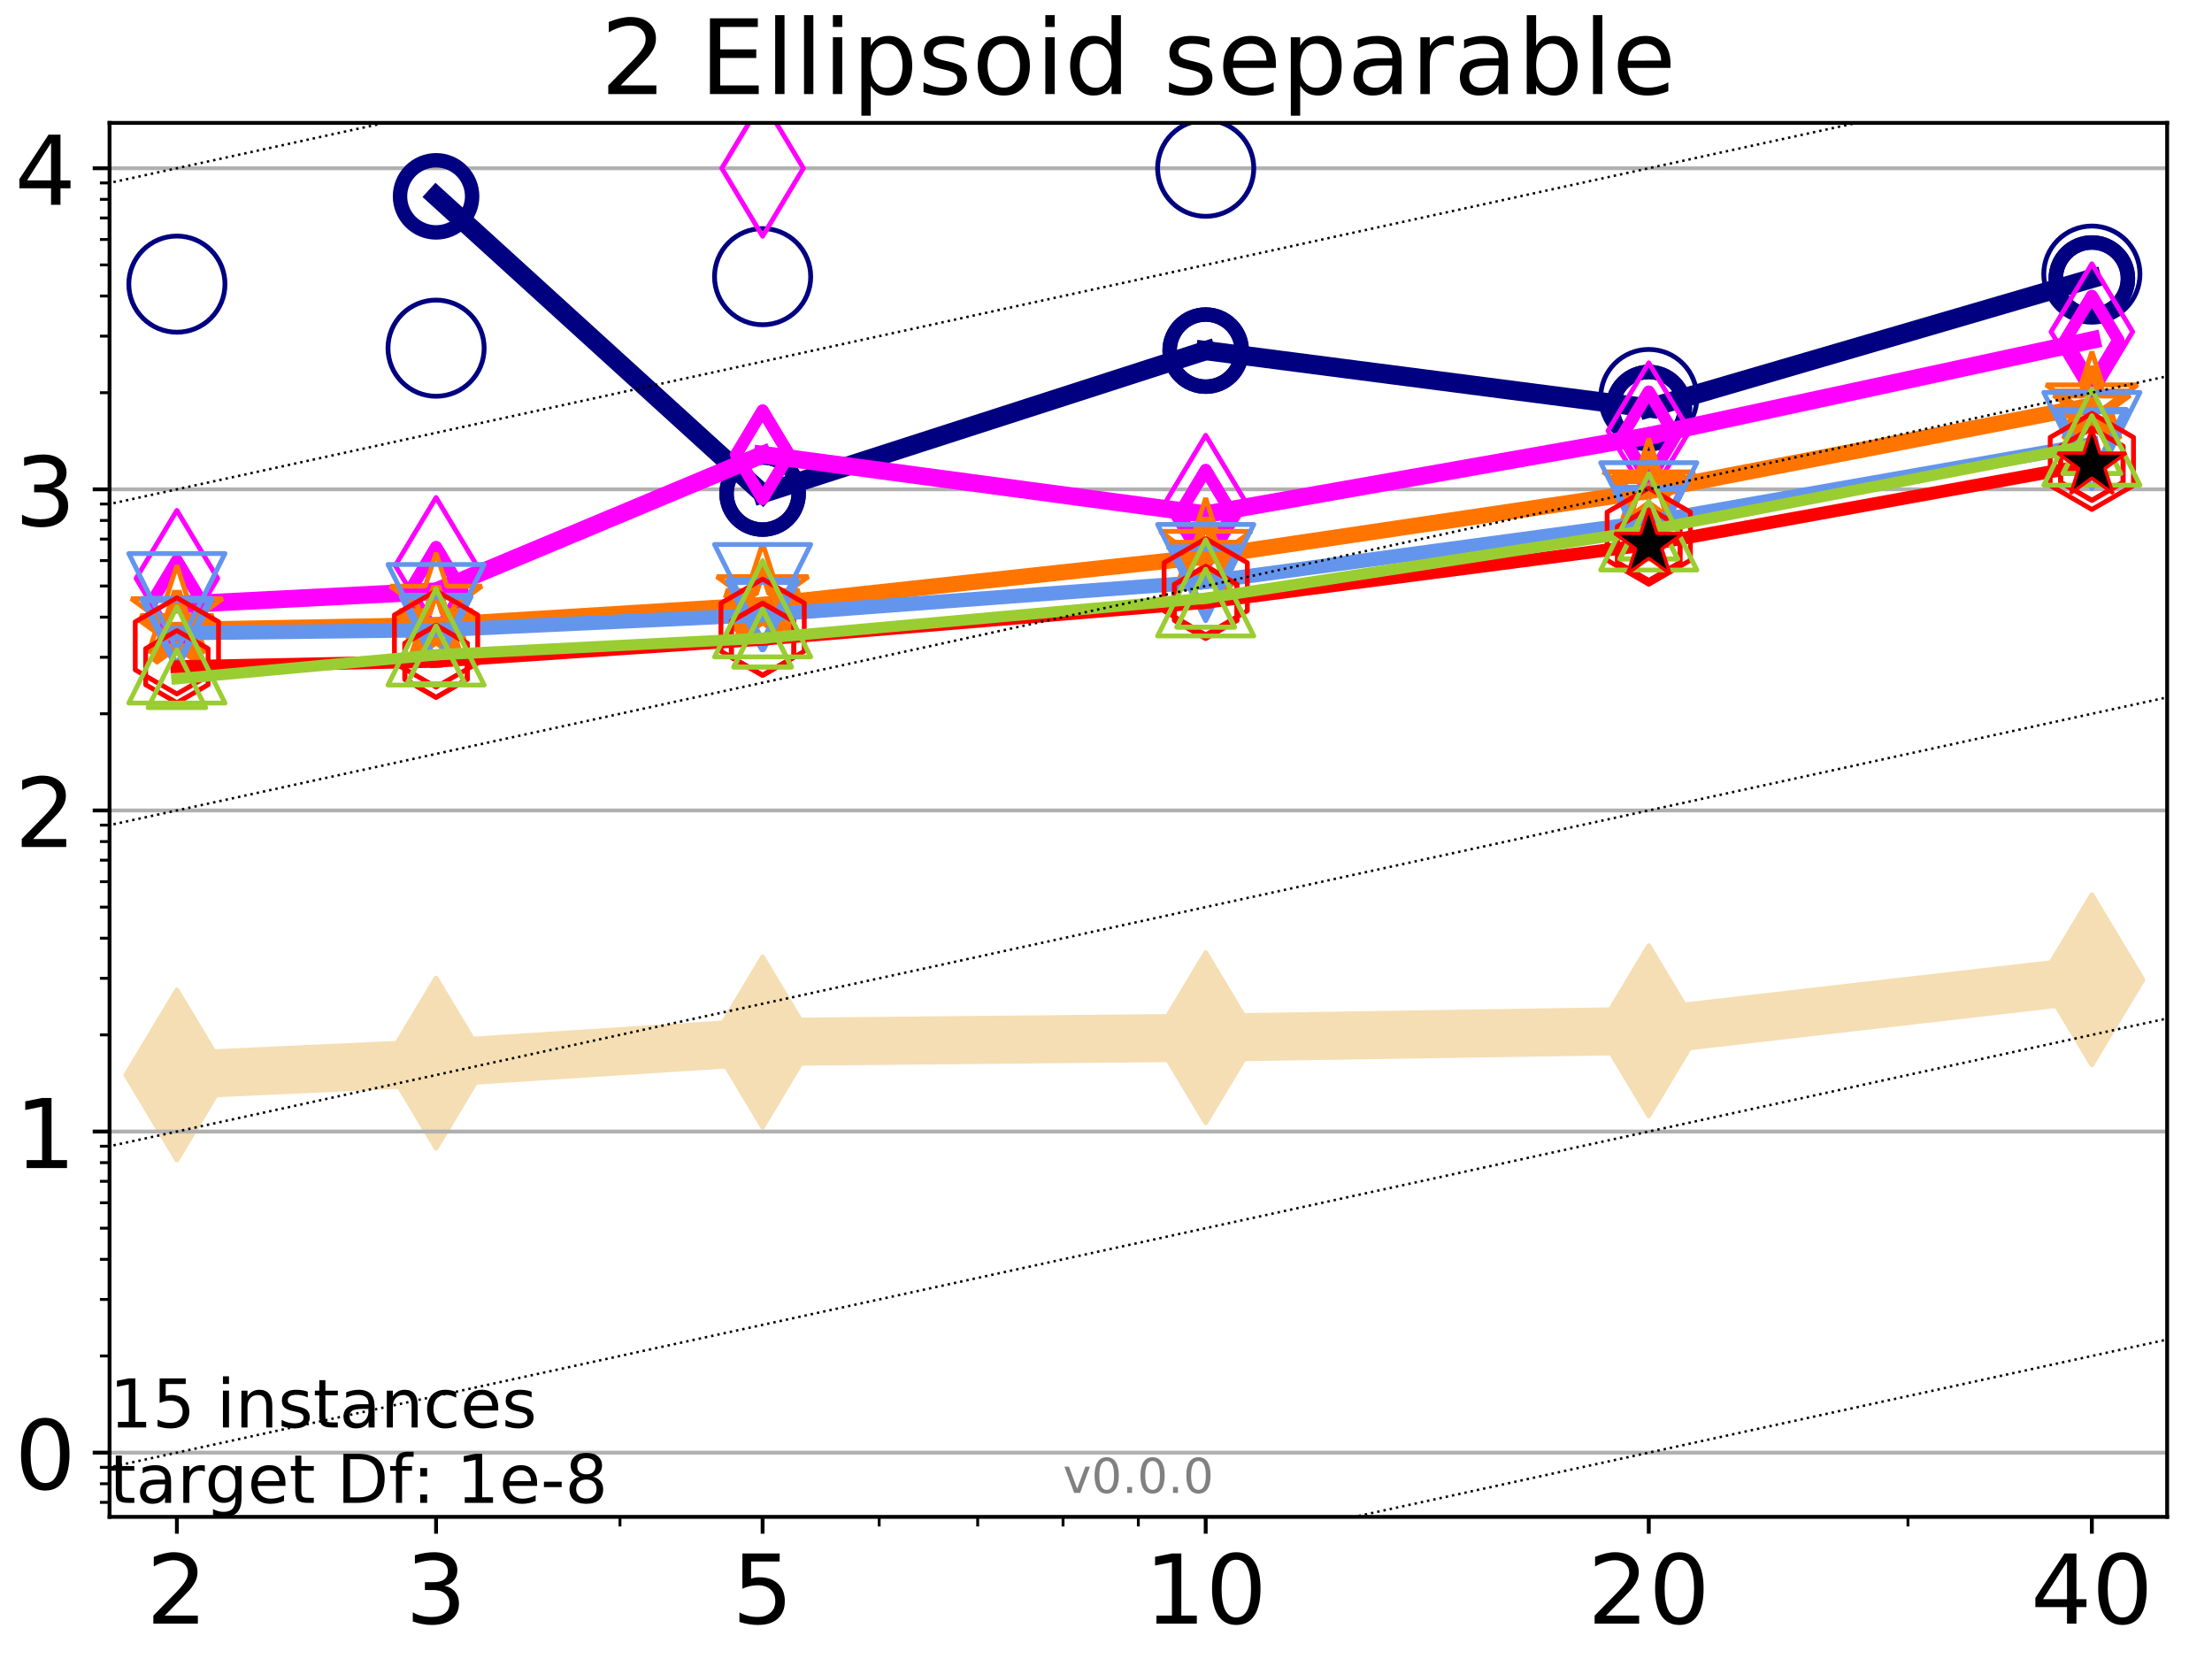 <?xml version="1.0" encoding="utf-8" standalone="no"?>
<!DOCTYPE svg PUBLIC "-//W3C//DTD SVG 1.1//EN"
  "http://www.w3.org/Graphics/SVG/1.1/DTD/svg11.dtd">
<!-- Created with matplotlib (http://matplotlib.org/) -->
<svg height="345pt" version="1.1" viewBox="0 0 460 345" width="460pt" xmlns="http://www.w3.org/2000/svg" xmlns:xlink="http://www.w3.org/1999/xlink">
 <defs>
  <style type="text/css">
*{stroke-linecap:butt;stroke-linejoin:round;}
  </style>
 </defs>
 <g id="figure_1">
  <g id="patch_1">
   <path d="M 0 345.6 
L 460.8 345.6 
L 460.8 0 
L 0 0 
z
" style="fill:#ffffff;"/>
  </g>
  <g id="axes_1">
   <g id="patch_2">
    <path d="M 22.78 315.44 
L 450.672 315.44 
L 450.672 25.56 
L 22.78 25.56 
z
" style="fill:#ffffff;"/>
   </g>
   <g id="line2d_1">
    <path clip-path="url(#pd35d905721)" d="M 36.786 223.553 
L 90.685 221.083 
L 158.59 216.697 
L 250.732 215.796 
L 342.873 214.353 
L 435.015 203.743 
" style="fill:none;stroke:#f5deb3;stroke-linecap:square;stroke-width:10;"/>
    <defs>
     <path d="M -0 17.678 
L 10.607 0 
L 0 -17.678 
L -10.607 -0 
z
" id="m92ff79f4ff" style="stroke:#f5deb3;stroke-linejoin:miter;"/>
    </defs>
    <g clip-path="url(#pd35d905721)">
     <use style="fill:#f5deb3;stroke:#f5deb3;stroke-linejoin:miter;" x="36.786" xlink:href="#m92ff79f4ff" y="223.553"/>
     <use style="fill:#f5deb3;stroke:#f5deb3;stroke-linejoin:miter;" x="90.685" xlink:href="#m92ff79f4ff" y="221.083"/>
     <use style="fill:#f5deb3;stroke:#f5deb3;stroke-linejoin:miter;" x="158.59" xlink:href="#m92ff79f4ff" y="216.697"/>
     <use style="fill:#f5deb3;stroke:#f5deb3;stroke-linejoin:miter;" x="250.732" xlink:href="#m92ff79f4ff" y="215.796"/>
     <use style="fill:#f5deb3;stroke:#f5deb3;stroke-linejoin:miter;" x="342.873" xlink:href="#m92ff79f4ff" y="214.353"/>
     <use style="fill:#f5deb3;stroke:#f5deb3;stroke-linejoin:miter;" x="435.015" xlink:href="#m92ff79f4ff" y="203.743"/>
    </g>
   </g>
   <g id="matplotlib.axis_1">
    <g id="xtick_1">
     <g id="line2d_2">
      <defs>
       <path d="M 0 0 
L 0 3.5 
" id="m42fb23619f" style="stroke:#000000;stroke-width:0.8;"/>
      </defs>
      <g>
       <use style="stroke:#000000;stroke-width:0.8;" x="36.786" xlink:href="#m42fb23619f" y="315.44"/>
      </g>
     </g>
     <g id="text_1">
      <!-- 2 -->
      <defs>
       <path d="M 19.188 8.297 
L 53.609 8.297 
L 53.609 0 
L 7.328 0 
L 7.328 8.297 
Q 12.938 14.109 22.625 23.891 
Q 32.328 33.688 34.812 36.531 
Q 39.547 41.844 41.422 45.531 
Q 43.312 49.219 43.312 52.781 
Q 43.312 58.594 39.234 62.25 
Q 35.156 65.922 28.609 65.922 
Q 23.969 65.922 18.812 64.312 
Q 13.672 62.703 7.812 59.422 
L 7.812 69.391 
Q 13.766 71.781 18.938 73 
Q 24.125 74.219 28.422 74.219 
Q 39.75 74.219 46.484 68.547 
Q 53.219 62.891 53.219 53.422 
Q 53.219 48.922 51.531 44.891 
Q 49.859 40.875 45.406 35.406 
Q 44.188 33.984 37.641 27.219 
Q 31.109 20.453 19.188 8.297 
z
" id="DejaVuSans-32"/>
      </defs>
      <g transform="translate(30.423 337.637)scale(0.2 -0.2)">
       <use xlink:href="#DejaVuSans-32"/>
      </g>
     </g>
    </g>
    <g id="xtick_2">
     <g id="line2d_3">
      <g>
       <use style="stroke:#000000;stroke-width:0.8;" x="90.685" xlink:href="#m42fb23619f" y="315.44"/>
      </g>
     </g>
     <g id="text_2">
      <!-- 3 -->
      <defs>
       <path d="M 40.578 39.312 
Q 47.656 37.797 51.625 33 
Q 55.609 28.219 55.609 21.188 
Q 55.609 10.406 48.188 4.484 
Q 40.766 -1.422 27.094 -1.422 
Q 22.516 -1.422 17.656 -0.516 
Q 12.797 0.391 7.625 2.203 
L 7.625 11.719 
Q 11.719 9.328 16.594 8.109 
Q 21.484 6.891 26.812 6.891 
Q 36.078 6.891 40.938 10.547 
Q 45.797 14.203 45.797 21.188 
Q 45.797 27.641 41.281 31.266 
Q 36.766 34.906 28.719 34.906 
L 20.219 34.906 
L 20.219 43.016 
L 29.109 43.016 
Q 36.375 43.016 40.234 45.922 
Q 44.094 48.828 44.094 54.297 
Q 44.094 59.906 40.109 62.906 
Q 36.141 65.922 28.719 65.922 
Q 24.656 65.922 20.016 65.031 
Q 15.375 64.156 9.812 62.312 
L 9.812 71.094 
Q 15.438 72.656 20.344 73.438 
Q 25.25 74.219 29.594 74.219 
Q 40.828 74.219 47.359 69.109 
Q 53.906 64.016 53.906 55.328 
Q 53.906 49.266 50.438 45.094 
Q 46.969 40.922 40.578 39.312 
z
" id="DejaVuSans-33"/>
      </defs>
      <g transform="translate(84.323 337.637)scale(0.2 -0.2)">
       <use xlink:href="#DejaVuSans-33"/>
      </g>
     </g>
    </g>
    <g id="xtick_3">
     <g id="line2d_4">
      <g>
       <use style="stroke:#000000;stroke-width:0.8;" x="158.59" xlink:href="#m42fb23619f" y="315.44"/>
      </g>
     </g>
     <g id="text_3">
      <!-- 5 -->
      <defs>
       <path d="M 10.797 72.906 
L 49.516 72.906 
L 49.516 64.594 
L 19.828 64.594 
L 19.828 46.734 
Q 21.969 47.469 24.109 47.828 
Q 26.266 48.188 28.422 48.188 
Q 40.625 48.188 47.75 41.5 
Q 54.891 34.812 54.891 23.391 
Q 54.891 11.625 47.562 5.094 
Q 40.234 -1.422 26.906 -1.422 
Q 22.312 -1.422 17.547 -0.641 
Q 12.797 0.141 7.719 1.703 
L 7.719 11.625 
Q 12.109 9.234 16.797 8.062 
Q 21.484 6.891 26.703 6.891 
Q 35.156 6.891 40.078 11.328 
Q 45.016 15.766 45.016 23.391 
Q 45.016 31 40.078 35.438 
Q 35.156 39.891 26.703 39.891 
Q 22.75 39.891 18.812 39.016 
Q 14.891 38.141 10.797 36.281 
z
" id="DejaVuSans-35"/>
      </defs>
      <g transform="translate(152.228 337.637)scale(0.2 -0.2)">
       <use xlink:href="#DejaVuSans-35"/>
      </g>
     </g>
    </g>
    <g id="xtick_4">
     <g id="line2d_5">
      <g>
       <use style="stroke:#000000;stroke-width:0.8;" x="250.732" xlink:href="#m42fb23619f" y="315.44"/>
      </g>
     </g>
     <g id="text_4">
      <!-- 10 -->
      <defs>
       <path d="M 12.406 8.297 
L 28.516 8.297 
L 28.516 63.922 
L 10.984 60.406 
L 10.984 69.391 
L 28.422 72.906 
L 38.281 72.906 
L 38.281 8.297 
L 54.391 8.297 
L 54.391 0 
L 12.406 0 
z
" id="DejaVuSans-31"/>
       <path d="M 31.781 66.406 
Q 24.172 66.406 20.328 58.906 
Q 16.5 51.422 16.5 36.375 
Q 16.5 21.391 20.328 13.891 
Q 24.172 6.391 31.781 6.391 
Q 39.453 6.391 43.281 13.891 
Q 47.125 21.391 47.125 36.375 
Q 47.125 51.422 43.281 58.906 
Q 39.453 66.406 31.781 66.406 
z
M 31.781 74.219 
Q 44.047 74.219 50.516 64.516 
Q 56.984 54.828 56.984 36.375 
Q 56.984 17.969 50.516 8.266 
Q 44.047 -1.422 31.781 -1.422 
Q 19.531 -1.422 13.062 8.266 
Q 6.594 17.969 6.594 36.375 
Q 6.594 54.828 13.062 64.516 
Q 19.531 74.219 31.781 74.219 
z
" id="DejaVuSans-30"/>
      </defs>
      <g transform="translate(238.007 337.637)scale(0.2 -0.2)">
       <use xlink:href="#DejaVuSans-31"/>
       <use x="63.623" xlink:href="#DejaVuSans-30"/>
      </g>
     </g>
    </g>
    <g id="xtick_5">
     <g id="line2d_6">
      <g>
       <use style="stroke:#000000;stroke-width:0.8;" x="342.873" xlink:href="#m42fb23619f" y="315.44"/>
      </g>
     </g>
     <g id="text_5">
      <!-- 20 -->
      <g transform="translate(330.148 337.637)scale(0.2 -0.2)">
       <use xlink:href="#DejaVuSans-32"/>
       <use x="63.623" xlink:href="#DejaVuSans-30"/>
      </g>
     </g>
    </g>
    <g id="xtick_6">
     <g id="line2d_7">
      <g>
       <use style="stroke:#000000;stroke-width:0.8;" x="435.015" xlink:href="#m42fb23619f" y="315.44"/>
      </g>
     </g>
     <g id="text_6">
      <!-- 40 -->
      <defs>
       <path d="M 37.797 64.312 
L 12.891 25.391 
L 37.797 25.391 
z
M 35.203 72.906 
L 47.609 72.906 
L 47.609 25.391 
L 58.016 25.391 
L 58.016 17.188 
L 47.609 17.188 
L 47.609 0 
L 37.797 0 
L 37.797 17.188 
L 4.891 17.188 
L 4.891 26.703 
z
" id="DejaVuSans-34"/>
      </defs>
      <g transform="translate(422.29 337.637)scale(0.2 -0.2)">
       <use xlink:href="#DejaVuSans-34"/>
       <use x="63.623" xlink:href="#DejaVuSans-30"/>
      </g>
     </g>
    </g>
    <g id="xtick_7">
     <g id="line2d_8">
      <defs>
       <path d="M 0 0 
L 0 2 
" id="md5b95a8cc9" style="stroke:#000000;stroke-width:0.6;"/>
      </defs>
      <g>
       <use style="stroke:#000000;stroke-width:0.6;" x="36.786" xlink:href="#md5b95a8cc9" y="315.44"/>
      </g>
     </g>
    </g>
    <g id="xtick_8">
     <g id="line2d_9">
      <g>
       <use style="stroke:#000000;stroke-width:0.6;" x="90.685" xlink:href="#md5b95a8cc9" y="315.44"/>
      </g>
     </g>
    </g>
    <g id="xtick_9">
     <g id="line2d_10">
      <g>
       <use style="stroke:#000000;stroke-width:0.6;" x="128.927" xlink:href="#md5b95a8cc9" y="315.44"/>
      </g>
     </g>
    </g>
    <g id="xtick_10">
     <g id="line2d_11">
      <g>
       <use style="stroke:#000000;stroke-width:0.6;" x="158.59" xlink:href="#md5b95a8cc9" y="315.44"/>
      </g>
     </g>
    </g>
    <g id="xtick_11">
     <g id="line2d_12">
      <g>
       <use style="stroke:#000000;stroke-width:0.6;" x="182.827" xlink:href="#md5b95a8cc9" y="315.44"/>
      </g>
     </g>
    </g>
    <g id="xtick_12">
     <g id="line2d_13">
      <g>
       <use style="stroke:#000000;stroke-width:0.6;" x="203.318" xlink:href="#md5b95a8cc9" y="315.44"/>
      </g>
     </g>
    </g>
    <g id="xtick_13">
     <g id="line2d_14">
      <g>
       <use style="stroke:#000000;stroke-width:0.6;" x="221.069" xlink:href="#md5b95a8cc9" y="315.44"/>
      </g>
     </g>
    </g>
    <g id="xtick_14">
     <g id="line2d_15">
      <g>
       <use style="stroke:#000000;stroke-width:0.6;" x="236.726" xlink:href="#md5b95a8cc9" y="315.44"/>
      </g>
     </g>
    </g>
    <g id="xtick_15">
     <g id="line2d_16">
      <g>
       <use style="stroke:#000000;stroke-width:0.6;" x="342.873" xlink:href="#md5b95a8cc9" y="315.44"/>
      </g>
     </g>
    </g>
    <g id="xtick_16">
     <g id="line2d_17">
      <g>
       <use style="stroke:#000000;stroke-width:0.6;" x="396.773" xlink:href="#md5b95a8cc9" y="315.44"/>
      </g>
     </g>
    </g>
    <g id="xtick_17">
     <g id="line2d_18">
      <g>
       <use style="stroke:#000000;stroke-width:0.6;" x="435.015" xlink:href="#md5b95a8cc9" y="315.44"/>
      </g>
     </g>
    </g>
   </g>
   <g id="matplotlib.axis_2">
    <g id="ytick_1">
     <g id="line2d_19">
      <path clip-path="url(#pd35d905721)" d="M 22.78 302.085 
L 450.672 302.085 
" style="fill:none;stroke:#b0b0b0;stroke-linecap:square;stroke-width:0.8;"/>
     </g>
     <g id="line2d_20">
      <defs>
       <path d="M 0 0 
L -3.5 0 
" id="m185ab2392f" style="stroke:#000000;stroke-width:0.8;"/>
      </defs>
      <g>
       <use style="stroke:#000000;stroke-width:0.8;" x="22.78" xlink:href="#m185ab2392f" y="302.085"/>
      </g>
     </g>
     <g id="text_7">
      <!-- 0 -->
      <g transform="translate(3.055 309.684)scale(0.2 -0.2)">
       <use xlink:href="#DejaVuSans-30"/>
      </g>
     </g>
    </g>
    <g id="ytick_2">
     <g id="line2d_21">
      <path clip-path="url(#pd35d905721)" d="M 22.78 235.311 
L 450.672 235.311 
" style="fill:none;stroke:#b0b0b0;stroke-linecap:square;stroke-width:0.8;"/>
     </g>
     <g id="line2d_22">
      <g>
       <use style="stroke:#000000;stroke-width:0.8;" x="22.78" xlink:href="#m185ab2392f" y="235.311"/>
      </g>
     </g>
     <g id="text_8">
      <!-- 1 -->
      <g transform="translate(3.055 242.909)scale(0.2 -0.2)">
       <use xlink:href="#DejaVuSans-31"/>
      </g>
     </g>
    </g>
    <g id="ytick_3">
     <g id="line2d_23">
      <path clip-path="url(#pd35d905721)" d="M 22.78 168.537 
L 450.672 168.537 
" style="fill:none;stroke:#b0b0b0;stroke-linecap:square;stroke-width:0.8;"/>
     </g>
     <g id="line2d_24">
      <g>
       <use style="stroke:#000000;stroke-width:0.8;" x="22.78" xlink:href="#m185ab2392f" y="168.537"/>
      </g>
     </g>
     <g id="text_9">
      <!-- 2 -->
      <g transform="translate(3.055 176.135)scale(0.2 -0.2)">
       <use xlink:href="#DejaVuSans-32"/>
      </g>
     </g>
    </g>
    <g id="ytick_4">
     <g id="line2d_25">
      <path clip-path="url(#pd35d905721)" d="M 22.78 101.762 
L 450.672 101.762 
" style="fill:none;stroke:#b0b0b0;stroke-linecap:square;stroke-width:0.8;"/>
     </g>
     <g id="line2d_26">
      <g>
       <use style="stroke:#000000;stroke-width:0.8;" x="22.78" xlink:href="#m185ab2392f" y="101.762"/>
      </g>
     </g>
     <g id="text_10">
      <!-- 3 -->
      <g transform="translate(3.055 109.361)scale(0.2 -0.2)">
       <use xlink:href="#DejaVuSans-33"/>
      </g>
     </g>
    </g>
    <g id="ytick_5">
     <g id="line2d_27">
      <path clip-path="url(#pd35d905721)" d="M 22.78 34.988 
L 450.672 34.988 
" style="fill:none;stroke:#b0b0b0;stroke-linecap:square;stroke-width:0.8;"/>
     </g>
     <g id="line2d_28">
      <g>
       <use style="stroke:#000000;stroke-width:0.8;" x="22.78" xlink:href="#m185ab2392f" y="34.988"/>
      </g>
     </g>
     <g id="text_11">
      <!-- 4 -->
      <g transform="translate(3.055 42.587)scale(0.2 -0.2)">
       <use xlink:href="#DejaVuSans-34"/>
      </g>
     </g>
    </g>
    <g id="ytick_6">
     <g id="line2d_29">
      <defs>
       <path d="M 0 0 
L -2 0 
" id="m9a8c31b8ce" style="stroke:#000000;stroke-width:0.6;"/>
      </defs>
      <g>
       <use style="stroke:#000000;stroke-width:0.6;" x="22.78" xlink:href="#m9a8c31b8ce" y="312.429"/>
      </g>
     </g>
    </g>
    <g id="ytick_7">
     <g id="line2d_30">
      <g>
       <use style="stroke:#000000;stroke-width:0.6;" x="22.78" xlink:href="#m9a8c31b8ce" y="308.556"/>
      </g>
     </g>
    </g>
    <g id="ytick_8">
     <g id="line2d_31">
      <g>
       <use style="stroke:#000000;stroke-width:0.6;" x="22.78" xlink:href="#m9a8c31b8ce" y="305.141"/>
      </g>
     </g>
    </g>
    <g id="ytick_9">
     <g id="line2d_32">
      <g>
       <use style="stroke:#000000;stroke-width:0.6;" x="22.78" xlink:href="#m9a8c31b8ce" y="281.984"/>
      </g>
     </g>
    </g>
    <g id="ytick_10">
     <g id="line2d_33">
      <g>
       <use style="stroke:#000000;stroke-width:0.6;" x="22.78" xlink:href="#m9a8c31b8ce" y="270.226"/>
      </g>
     </g>
    </g>
    <g id="ytick_11">
     <g id="line2d_34">
      <g>
       <use style="stroke:#000000;stroke-width:0.6;" x="22.78" xlink:href="#m9a8c31b8ce" y="261.883"/>
      </g>
     </g>
    </g>
    <g id="ytick_12">
     <g id="line2d_35">
      <g>
       <use style="stroke:#000000;stroke-width:0.6;" x="22.78" xlink:href="#m9a8c31b8ce" y="255.412"/>
      </g>
     </g>
    </g>
    <g id="ytick_13">
     <g id="line2d_36">
      <g>
       <use style="stroke:#000000;stroke-width:0.6;" x="22.78" xlink:href="#m9a8c31b8ce" y="250.125"/>
      </g>
     </g>
    </g>
    <g id="ytick_14">
     <g id="line2d_37">
      <g>
       <use style="stroke:#000000;stroke-width:0.6;" x="22.78" xlink:href="#m9a8c31b8ce" y="245.654"/>
      </g>
     </g>
    </g>
    <g id="ytick_15">
     <g id="line2d_38">
      <g>
       <use style="stroke:#000000;stroke-width:0.6;" x="22.78" xlink:href="#m9a8c31b8ce" y="241.782"/>
      </g>
     </g>
    </g>
    <g id="ytick_16">
     <g id="line2d_39">
      <g>
       <use style="stroke:#000000;stroke-width:0.6;" x="22.78" xlink:href="#m9a8c31b8ce" y="238.366"/>
      </g>
     </g>
    </g>
    <g id="ytick_17">
     <g id="line2d_40">
      <g>
       <use style="stroke:#000000;stroke-width:0.6;" x="22.78" xlink:href="#m9a8c31b8ce" y="215.21"/>
      </g>
     </g>
    </g>
    <g id="ytick_18">
     <g id="line2d_41">
      <g>
       <use style="stroke:#000000;stroke-width:0.6;" x="22.78" xlink:href="#m9a8c31b8ce" y="203.452"/>
      </g>
     </g>
    </g>
    <g id="ytick_19">
     <g id="line2d_42">
      <g>
       <use style="stroke:#000000;stroke-width:0.6;" x="22.78" xlink:href="#m9a8c31b8ce" y="195.109"/>
      </g>
     </g>
    </g>
    <g id="ytick_20">
     <g id="line2d_43">
      <g>
       <use style="stroke:#000000;stroke-width:0.6;" x="22.78" xlink:href="#m9a8c31b8ce" y="188.638"/>
      </g>
     </g>
    </g>
    <g id="ytick_21">
     <g id="line2d_44">
      <g>
       <use style="stroke:#000000;stroke-width:0.6;" x="22.78" xlink:href="#m9a8c31b8ce" y="183.35"/>
      </g>
     </g>
    </g>
    <g id="ytick_22">
     <g id="line2d_45">
      <g>
       <use style="stroke:#000000;stroke-width:0.6;" x="22.78" xlink:href="#m9a8c31b8ce" y="178.88"/>
      </g>
     </g>
    </g>
    <g id="ytick_23">
     <g id="line2d_46">
      <g>
       <use style="stroke:#000000;stroke-width:0.6;" x="22.78" xlink:href="#m9a8c31b8ce" y="175.008"/>
      </g>
     </g>
    </g>
    <g id="ytick_24">
     <g id="line2d_47">
      <g>
       <use style="stroke:#000000;stroke-width:0.6;" x="22.78" xlink:href="#m9a8c31b8ce" y="171.592"/>
      </g>
     </g>
    </g>
    <g id="ytick_25">
     <g id="line2d_48">
      <g>
       <use style="stroke:#000000;stroke-width:0.6;" x="22.78" xlink:href="#m9a8c31b8ce" y="148.436"/>
      </g>
     </g>
    </g>
    <g id="ytick_26">
     <g id="line2d_49">
      <g>
       <use style="stroke:#000000;stroke-width:0.6;" x="22.78" xlink:href="#m9a8c31b8ce" y="136.677"/>
      </g>
     </g>
    </g>
    <g id="ytick_27">
     <g id="line2d_50">
      <g>
       <use style="stroke:#000000;stroke-width:0.6;" x="22.78" xlink:href="#m9a8c31b8ce" y="128.335"/>
      </g>
     </g>
    </g>
    <g id="ytick_28">
     <g id="line2d_51">
      <g>
       <use style="stroke:#000000;stroke-width:0.6;" x="22.78" xlink:href="#m9a8c31b8ce" y="121.863"/>
      </g>
     </g>
    </g>
    <g id="ytick_29">
     <g id="line2d_52">
      <g>
       <use style="stroke:#000000;stroke-width:0.6;" x="22.78" xlink:href="#m9a8c31b8ce" y="116.576"/>
      </g>
     </g>
    </g>
    <g id="ytick_30">
     <g id="line2d_53">
      <g>
       <use style="stroke:#000000;stroke-width:0.6;" x="22.78" xlink:href="#m9a8c31b8ce" y="112.106"/>
      </g>
     </g>
    </g>
    <g id="ytick_31">
     <g id="line2d_54">
      <g>
       <use style="stroke:#000000;stroke-width:0.6;" x="22.78" xlink:href="#m9a8c31b8ce" y="108.234"/>
      </g>
     </g>
    </g>
    <g id="ytick_32">
     <g id="line2d_55">
      <g>
       <use style="stroke:#000000;stroke-width:0.6;" x="22.78" xlink:href="#m9a8c31b8ce" y="104.818"/>
      </g>
     </g>
    </g>
    <g id="ytick_33">
     <g id="line2d_56">
      <g>
       <use style="stroke:#000000;stroke-width:0.6;" x="22.78" xlink:href="#m9a8c31b8ce" y="81.661"/>
      </g>
     </g>
    </g>
    <g id="ytick_34">
     <g id="line2d_57">
      <g>
       <use style="stroke:#000000;stroke-width:0.6;" x="22.78" xlink:href="#m9a8c31b8ce" y="69.903"/>
      </g>
     </g>
    </g>
    <g id="ytick_35">
     <g id="line2d_58">
      <g>
       <use style="stroke:#000000;stroke-width:0.6;" x="22.78" xlink:href="#m9a8c31b8ce" y="61.56"/>
      </g>
     </g>
    </g>
    <g id="ytick_36">
     <g id="line2d_59">
      <g>
       <use style="stroke:#000000;stroke-width:0.6;" x="22.78" xlink:href="#m9a8c31b8ce" y="55.089"/>
      </g>
     </g>
    </g>
    <g id="ytick_37">
     <g id="line2d_60">
      <g>
       <use style="stroke:#000000;stroke-width:0.6;" x="22.78" xlink:href="#m9a8c31b8ce" y="49.802"/>
      </g>
     </g>
    </g>
    <g id="ytick_38">
     <g id="line2d_61">
      <g>
       <use style="stroke:#000000;stroke-width:0.6;" x="22.78" xlink:href="#m9a8c31b8ce" y="45.332"/>
      </g>
     </g>
    </g>
    <g id="ytick_39">
     <g id="line2d_62">
      <g>
       <use style="stroke:#000000;stroke-width:0.6;" x="22.78" xlink:href="#m9a8c31b8ce" y="41.459"/>
      </g>
     </g>
    </g>
    <g id="ytick_40">
     <g id="line2d_63">
      <g>
       <use style="stroke:#000000;stroke-width:0.6;" x="22.78" xlink:href="#m9a8c31b8ce" y="38.044"/>
      </g>
     </g>
    </g>
   </g>
   <g id="line2d_64">
    <path clip-path="url(#pd35d905721)" d="M 90.685 40.832 
L 158.59 102.632 
" style="fill:none;stroke:#000080;stroke-linecap:square;stroke-width:4;"/>
    <defs>
     <path d="M 0 7.5 
C 1.989 7.5 3.897 6.71 5.303 5.303 
C 6.71 3.897 7.5 1.989 7.5 0 
C 7.5 -1.989 6.71 -3.897 5.303 -5.303 
C 3.897 -6.71 1.989 -7.5 0 -7.5 
C -1.989 -7.5 -3.897 -6.71 -5.303 -5.303 
C -6.71 -3.897 -7.5 -1.989 -7.5 0 
C -7.5 1.989 -6.71 3.897 -5.303 5.303 
C -3.897 6.71 -1.989 7.5 0 7.5 
z
" id="m292f59cf78" style="stroke:#000080;stroke-width:3;"/>
    </defs>
    <g clip-path="url(#pd35d905721)">
     <use style="fill:none;stroke:#000080;stroke-width:3;" x="90.685" xlink:href="#m292f59cf78" y="40.832"/>
     <use style="fill:none;stroke:#000080;stroke-width:3;" x="158.59" xlink:href="#m292f59cf78" y="102.632"/>
    </g>
   </g>
   <g id="line2d_65">
    <path clip-path="url(#pd35d905721)" d="M 158.59 102.632 
L 250.732 72.911 
" style="fill:none;stroke:#000080;stroke-linecap:square;stroke-width:4;"/>
    <g clip-path="url(#pd35d905721)">
     <use style="fill:none;stroke:#000080;stroke-width:3;" x="158.59" xlink:href="#m292f59cf78" y="102.632"/>
     <use style="fill:none;stroke:#000080;stroke-width:3;" x="250.732" xlink:href="#m292f59cf78" y="72.911"/>
    </g>
   </g>
   <g id="line2d_66">
    <path clip-path="url(#pd35d905721)" d="M 250.732 72.911 
L 342.873 84.854 
" style="fill:none;stroke:#000080;stroke-linecap:square;stroke-width:4;"/>
    <g clip-path="url(#pd35d905721)">
     <use style="fill:none;stroke:#000080;stroke-width:3;" x="250.732" xlink:href="#m292f59cf78" y="72.911"/>
     <use style="fill:none;stroke:#000080;stroke-width:3;" x="342.873" xlink:href="#m292f59cf78" y="84.854"/>
    </g>
   </g>
   <g id="line2d_67">
    <path clip-path="url(#pd35d905721)" d="M 342.873 84.854 
L 435.015 57.926 
" style="fill:none;stroke:#000080;stroke-linecap:square;stroke-width:4;"/>
    <g clip-path="url(#pd35d905721)">
     <use style="fill:none;stroke:#000080;stroke-width:3;" x="342.873" xlink:href="#m292f59cf78" y="84.854"/>
     <use style="fill:none;stroke:#000080;stroke-width:3;" x="435.015" xlink:href="#m292f59cf78" y="57.926"/>
    </g>
   </g>
   <g id="line2d_68">
    <path clip-path="url(#pd35d905721)" d="M 435.015 57.926 
" style="fill:none;stroke:#000080;stroke-linecap:square;stroke-width:4;"/>
    <g clip-path="url(#pd35d905721)">
     <use style="fill:none;stroke:#000080;stroke-width:3;" x="435.015" xlink:href="#m292f59cf78" y="57.926"/>
    </g>
   </g>
   <g id="line2d_69"/>
   <g id="line2d_70">
    <defs>
     <path d="M 0 10 
C 2.652 10 5.196 8.946 7.071 7.071 
C 8.946 5.196 10 2.652 10 0 
C 10 -2.652 8.946 -5.196 7.071 -7.071 
C 5.196 -8.946 2.652 -10 0 -10 
C -2.652 -10 -5.196 -8.946 -7.071 -7.071 
C -8.946 -5.196 -10 -2.652 -10 0 
C -10 2.652 -8.946 5.196 -7.071 7.071 
C -5.196 8.946 -2.652 10 0 10 
z
" id="m49f789a75f" style="stroke:#000080;"/>
    </defs>
    <g clip-path="url(#pd35d905721)">
     <use style="fill:none;stroke:#000080;" x="36.786" xlink:href="#m49f789a75f" y="59.088"/>
     <use style="fill:none;stroke:#000080;" x="90.685" xlink:href="#m49f789a75f" y="72.405"/>
     <use style="fill:none;stroke:#000080;" x="158.59" xlink:href="#m49f789a75f" y="57.533"/>
     <use style="fill:none;stroke:#000080;" x="250.732" xlink:href="#m49f789a75f" y="34.988"/>
     <use style="fill:none;stroke:#000080;" x="342.873" xlink:href="#m49f789a75f" y="82.665"/>
     <use style="fill:none;stroke:#000080;" x="435.015" xlink:href="#m49f789a75f" y="57.005"/>
    </g>
   </g>
   <g id="line2d_71">
    <path clip-path="url(#pd35d905721)" d="M 36.786 125.72 
L 90.685 122.962 
" style="fill:none;stroke:#ff00ff;stroke-linecap:square;stroke-width:3.667;"/>
    <defs>
     <path d="M -0 9.192 
L 5.515 0 
L 0 -9.192 
L -5.515 -0 
z
" id="m803f4188c7" style="stroke:#ff00ff;stroke-linejoin:miter;stroke-width:2.5;"/>
    </defs>
    <g clip-path="url(#pd35d905721)">
     <use style="fill:none;stroke:#ff00ff;stroke-linejoin:miter;stroke-width:2.5;" x="36.786" xlink:href="#m803f4188c7" y="125.72"/>
     <use style="fill:none;stroke:#ff00ff;stroke-linejoin:miter;stroke-width:2.5;" x="90.685" xlink:href="#m803f4188c7" y="122.962"/>
    </g>
   </g>
   <g id="line2d_72">
    <path clip-path="url(#pd35d905721)" d="M 90.685 122.962 
L 158.59 94.552 
" style="fill:none;stroke:#ff00ff;stroke-linecap:square;stroke-width:3.667;"/>
    <g clip-path="url(#pd35d905721)">
     <use style="fill:none;stroke:#ff00ff;stroke-linejoin:miter;stroke-width:2.5;" x="90.685" xlink:href="#m803f4188c7" y="122.962"/>
     <use style="fill:none;stroke:#ff00ff;stroke-linejoin:miter;stroke-width:2.5;" x="158.59" xlink:href="#m803f4188c7" y="94.552"/>
    </g>
   </g>
   <g id="line2d_73">
    <path clip-path="url(#pd35d905721)" d="M 158.59 94.552 
L 250.732 106.932 
" style="fill:none;stroke:#ff00ff;stroke-linecap:square;stroke-width:3.667;"/>
    <g clip-path="url(#pd35d905721)">
     <use style="fill:none;stroke:#ff00ff;stroke-linejoin:miter;stroke-width:2.5;" x="158.59" xlink:href="#m803f4188c7" y="94.552"/>
     <use style="fill:none;stroke:#ff00ff;stroke-linejoin:miter;stroke-width:2.5;" x="250.732" xlink:href="#m803f4188c7" y="106.932"/>
    </g>
   </g>
   <g id="line2d_74">
    <path clip-path="url(#pd35d905721)" d="M 250.732 106.932 
L 342.873 90.629 
" style="fill:none;stroke:#ff00ff;stroke-linecap:square;stroke-width:3.667;"/>
    <g clip-path="url(#pd35d905721)">
     <use style="fill:none;stroke:#ff00ff;stroke-linejoin:miter;stroke-width:2.5;" x="250.732" xlink:href="#m803f4188c7" y="106.932"/>
     <use style="fill:none;stroke:#ff00ff;stroke-linejoin:miter;stroke-width:2.5;" x="342.873" xlink:href="#m803f4188c7" y="90.629"/>
    </g>
   </g>
   <g id="line2d_75">
    <path clip-path="url(#pd35d905721)" d="M 342.873 90.629 
L 435.015 70.73 
" style="fill:none;stroke:#ff00ff;stroke-linecap:square;stroke-width:3.667;"/>
    <g clip-path="url(#pd35d905721)">
     <use style="fill:none;stroke:#ff00ff;stroke-linejoin:miter;stroke-width:2.5;" x="342.873" xlink:href="#m803f4188c7" y="90.629"/>
     <use style="fill:none;stroke:#ff00ff;stroke-linejoin:miter;stroke-width:2.5;" x="435.015" xlink:href="#m803f4188c7" y="70.73"/>
    </g>
   </g>
   <g id="line2d_76">
    <path clip-path="url(#pd35d905721)" d="M 435.015 70.73 
" style="fill:none;stroke:#ff00ff;stroke-linecap:square;stroke-width:3.667;"/>
    <g clip-path="url(#pd35d905721)">
     <use style="fill:none;stroke:#ff00ff;stroke-linejoin:miter;stroke-width:2.5;" x="435.015" xlink:href="#m803f4188c7" y="70.73"/>
    </g>
   </g>
   <g id="line2d_77"/>
   <g id="line2d_78">
    <defs>
     <path d="M -0 14.142 
L 8.485 0 
L -0 -14.142 
L -8.485 -0 
z
" id="me1d36dc095" style="stroke:#ff00ff;stroke-linejoin:miter;"/>
    </defs>
    <g clip-path="url(#pd35d905721)">
     <use style="fill:none;stroke:#ff00ff;stroke-linejoin:miter;" x="36.786" xlink:href="#me1d36dc095" y="120.283"/>
     <use style="fill:none;stroke:#ff00ff;stroke-linejoin:miter;" x="90.685" xlink:href="#me1d36dc095" y="117.609"/>
     <use style="fill:none;stroke:#ff00ff;stroke-linejoin:miter;" x="158.59" xlink:href="#me1d36dc095" y="34.988"/>
     <use style="fill:none;stroke:#ff00ff;stroke-linejoin:miter;" x="250.732" xlink:href="#me1d36dc095" y="104.664"/>
     <use style="fill:none;stroke:#ff00ff;stroke-linejoin:miter;" x="342.873" xlink:href="#me1d36dc095" y="89.595"/>
     <use style="fill:none;stroke:#ff00ff;stroke-linejoin:miter;" x="435.015" xlink:href="#me1d36dc095" y="68.998"/>
    </g>
   </g>
   <g id="line2d_79">
    <path clip-path="url(#pd35d905721)" d="M 36.786 130.979 
L 90.685 129.99 
" style="fill:none;stroke:#ff7500;stroke-linecap:square;stroke-width:3.333;"/>
    <defs>
     <path d="M 0 -8 
L -1.796 -2.472 
L -7.608 -2.472 
L -2.906 0.944 
L -4.702 6.472 
L -0 3.056 
L 4.702 6.472 
L 2.906 0.944 
L 7.608 -2.472 
L 1.796 -2.472 
z
" id="md6ae9e3165" style="stroke:#ff7500;stroke-linejoin:bevel;stroke-width:2;"/>
    </defs>
    <g clip-path="url(#pd35d905721)">
     <use style="fill:none;stroke:#ff7500;stroke-linejoin:bevel;stroke-width:2;" x="36.786" xlink:href="#md6ae9e3165" y="130.979"/>
     <use style="fill:none;stroke:#ff7500;stroke-linejoin:bevel;stroke-width:2;" x="90.685" xlink:href="#md6ae9e3165" y="129.99"/>
    </g>
   </g>
   <g id="line2d_80">
    <path clip-path="url(#pd35d905721)" d="M 90.685 129.99 
L 158.59 125.795 
" style="fill:none;stroke:#ff7500;stroke-linecap:square;stroke-width:3.333;"/>
    <g clip-path="url(#pd35d905721)">
     <use style="fill:none;stroke:#ff7500;stroke-linejoin:bevel;stroke-width:2;" x="90.685" xlink:href="#md6ae9e3165" y="129.99"/>
     <use style="fill:none;stroke:#ff7500;stroke-linejoin:bevel;stroke-width:2;" x="158.59" xlink:href="#md6ae9e3165" y="125.795"/>
    </g>
   </g>
   <g id="line2d_81">
    <path clip-path="url(#pd35d905721)" d="M 158.59 125.795 
L 250.732 115.772 
" style="fill:none;stroke:#ff7500;stroke-linecap:square;stroke-width:3.333;"/>
    <g clip-path="url(#pd35d905721)">
     <use style="fill:none;stroke:#ff7500;stroke-linejoin:bevel;stroke-width:2;" x="158.59" xlink:href="#md6ae9e3165" y="125.795"/>
     <use style="fill:none;stroke:#ff7500;stroke-linejoin:bevel;stroke-width:2;" x="250.732" xlink:href="#md6ae9e3165" y="115.772"/>
    </g>
   </g>
   <g id="line2d_82">
    <path clip-path="url(#pd35d905721)" d="M 250.732 115.772 
L 342.873 102.104 
" style="fill:none;stroke:#ff7500;stroke-linecap:square;stroke-width:3.333;"/>
    <g clip-path="url(#pd35d905721)">
     <use style="fill:none;stroke:#ff7500;stroke-linejoin:bevel;stroke-width:2;" x="250.732" xlink:href="#md6ae9e3165" y="115.772"/>
     <use style="fill:none;stroke:#ff7500;stroke-linejoin:bevel;stroke-width:2;" x="342.873" xlink:href="#md6ae9e3165" y="102.104"/>
    </g>
   </g>
   <g id="line2d_83">
    <path clip-path="url(#pd35d905721)" d="M 342.873 102.104 
L 435.015 84.305 
" style="fill:none;stroke:#ff7500;stroke-linecap:square;stroke-width:3.333;"/>
    <g clip-path="url(#pd35d905721)">
     <use style="fill:none;stroke:#ff7500;stroke-linejoin:bevel;stroke-width:2;" x="342.873" xlink:href="#md6ae9e3165" y="102.104"/>
     <use style="fill:none;stroke:#ff7500;stroke-linejoin:bevel;stroke-width:2;" x="435.015" xlink:href="#md6ae9e3165" y="84.305"/>
    </g>
   </g>
   <g id="line2d_84">
    <path clip-path="url(#pd35d905721)" d="M 435.015 84.305 
" style="fill:none;stroke:#ff7500;stroke-linecap:square;stroke-width:3.333;"/>
    <g clip-path="url(#pd35d905721)">
     <use style="fill:none;stroke:#ff7500;stroke-linejoin:bevel;stroke-width:2;" x="435.015" xlink:href="#md6ae9e3165" y="84.305"/>
    </g>
   </g>
   <g id="line2d_85"/>
   <g id="line2d_86">
    <defs>
     <path d="M 0 -10 
L -2.245 -3.09 
L -9.511 -3.09 
L -3.633 1.18 
L -5.878 8.09 
L -0 3.82 
L 5.878 8.09 
L 3.633 1.18 
L 9.511 -3.09 
L 2.245 -3.09 
z
" id="m2a2967449d" style="stroke:#ff7500;stroke-linejoin:bevel;"/>
    </defs>
    <g clip-path="url(#pd35d905721)">
     <use style="fill:none;stroke:#ff7500;stroke-linejoin:bevel;" x="36.786" xlink:href="#m2a2967449d" y="127.583"/>
     <use style="fill:none;stroke:#ff7500;stroke-linejoin:bevel;" x="90.685" xlink:href="#m2a2967449d" y="124.983"/>
     <use style="fill:none;stroke:#ff7500;stroke-linejoin:bevel;" x="158.59" xlink:href="#m2a2967449d" y="123.011"/>
     <use style="fill:none;stroke:#ff7500;stroke-linejoin:bevel;" x="250.732" xlink:href="#m2a2967449d" y="113.589"/>
     <use style="fill:none;stroke:#ff7500;stroke-linejoin:bevel;" x="342.873" xlink:href="#m2a2967449d" y="101.219"/>
     <use style="fill:none;stroke:#ff7500;stroke-linejoin:bevel;" x="435.015" xlink:href="#m2a2967449d" y="83.132"/>
    </g>
   </g>
   <g id="line2d_87">
    <path clip-path="url(#pd35d905721)" d="M 36.786 131.662 
L 90.685 131.036 
" style="fill:none;stroke:#6495ed;stroke-linecap:square;stroke-width:3;"/>
    <defs>
     <path d="M -0 7 
L 7 -7 
L -7 -7 
z
" id="mf3388c9fd1" style="stroke:#6495ed;stroke-linejoin:miter;stroke-width:1.5;"/>
    </defs>
    <g clip-path="url(#pd35d905721)">
     <use style="fill:none;stroke:#6495ed;stroke-linejoin:miter;stroke-width:1.5;" x="36.786" xlink:href="#mf3388c9fd1" y="131.662"/>
     <use style="fill:none;stroke:#6495ed;stroke-linejoin:miter;stroke-width:1.5;" x="90.685" xlink:href="#mf3388c9fd1" y="131.036"/>
    </g>
   </g>
   <g id="line2d_88">
    <path clip-path="url(#pd35d905721)" d="M 90.685 131.036 
L 158.59 127.881 
" style="fill:none;stroke:#6495ed;stroke-linecap:square;stroke-width:3;"/>
    <g clip-path="url(#pd35d905721)">
     <use style="fill:none;stroke:#6495ed;stroke-linejoin:miter;stroke-width:1.5;" x="90.685" xlink:href="#mf3388c9fd1" y="131.036"/>
     <use style="fill:none;stroke:#6495ed;stroke-linejoin:miter;stroke-width:1.5;" x="158.59" xlink:href="#mf3388c9fd1" y="127.881"/>
    </g>
   </g>
   <g id="line2d_89">
    <path clip-path="url(#pd35d905721)" d="M 158.59 127.881 
L 250.732 121.002 
" style="fill:none;stroke:#6495ed;stroke-linecap:square;stroke-width:3;"/>
    <g clip-path="url(#pd35d905721)">
     <use style="fill:none;stroke:#6495ed;stroke-linejoin:miter;stroke-width:1.5;" x="158.59" xlink:href="#mf3388c9fd1" y="127.881"/>
     <use style="fill:none;stroke:#6495ed;stroke-linejoin:miter;stroke-width:1.5;" x="250.732" xlink:href="#mf3388c9fd1" y="121.002"/>
    </g>
   </g>
   <g id="line2d_90">
    <path clip-path="url(#pd35d905721)" d="M 250.732 121.002 
L 342.873 108.564 
" style="fill:none;stroke:#6495ed;stroke-linecap:square;stroke-width:3;"/>
    <g clip-path="url(#pd35d905721)">
     <use style="fill:none;stroke:#6495ed;stroke-linejoin:miter;stroke-width:1.5;" x="250.732" xlink:href="#mf3388c9fd1" y="121.002"/>
     <use style="fill:none;stroke:#6495ed;stroke-linejoin:miter;stroke-width:1.5;" x="342.873" xlink:href="#mf3388c9fd1" y="108.564"/>
    </g>
   </g>
   <g id="line2d_91">
    <path clip-path="url(#pd35d905721)" d="M 342.873 108.564 
L 435.015 92.381 
" style="fill:none;stroke:#6495ed;stroke-linecap:square;stroke-width:3;"/>
    <g clip-path="url(#pd35d905721)">
     <use style="fill:none;stroke:#6495ed;stroke-linejoin:miter;stroke-width:1.5;" x="342.873" xlink:href="#mf3388c9fd1" y="108.564"/>
     <use style="fill:none;stroke:#6495ed;stroke-linejoin:miter;stroke-width:1.5;" x="435.015" xlink:href="#mf3388c9fd1" y="92.381"/>
    </g>
   </g>
   <g id="line2d_92">
    <path clip-path="url(#pd35d905721)" d="M 435.015 92.381 
" style="fill:none;stroke:#6495ed;stroke-linecap:square;stroke-width:3;"/>
    <g clip-path="url(#pd35d905721)">
     <use style="fill:none;stroke:#6495ed;stroke-linejoin:miter;stroke-width:1.5;" x="435.015" xlink:href="#mf3388c9fd1" y="92.381"/>
    </g>
   </g>
   <g id="line2d_93"/>
   <g id="line2d_94">
    <defs>
     <path d="M -0 10 
L 10 -10 
L -10 -10 
z
" id="md8b7a98a94" style="stroke:#6495ed;stroke-linejoin:miter;"/>
    </defs>
    <g clip-path="url(#pd35d905721)">
     <use style="fill:none;stroke:#6495ed;stroke-linejoin:miter;" x="36.786" xlink:href="#md8b7a98a94" y="125.113"/>
     <use style="fill:none;stroke:#6495ed;stroke-linejoin:miter;" x="90.685" xlink:href="#md8b7a98a94" y="127.384"/>
     <use style="fill:none;stroke:#6495ed;stroke-linejoin:miter;" x="158.59" xlink:href="#md8b7a98a94" y="123.229"/>
     <use style="fill:none;stroke:#6495ed;stroke-linejoin:miter;" x="250.732" xlink:href="#md8b7a98a94" y="119.063"/>
     <use style="fill:none;stroke:#6495ed;stroke-linejoin:miter;" x="342.873" xlink:href="#md8b7a98a94" y="106.222"/>
     <use style="fill:none;stroke:#6495ed;stroke-linejoin:miter;" x="435.015" xlink:href="#md8b7a98a94" y="91.611"/>
    </g>
   </g>
   <g id="line2d_95">
    <path clip-path="url(#pd35d905721)" d="M 36.786 138.64 
L 90.685 137.523 
" style="fill:none;stroke:#ff0000;stroke-linecap:square;stroke-width:2.667;"/>
    <defs>
     <path d="M 0 -7.5 
L -6.495 -3.75 
L -6.495 3.75 
L -0 7.5 
L 6.495 3.75 
L 6.495 -3.75 
z
" id="meff38c91b4" style="stroke:#ff0000;stroke-linejoin:miter;"/>
    </defs>
    <g clip-path="url(#pd35d905721)">
     <use style="fill:none;stroke:#ff0000;stroke-linejoin:miter;" x="36.786" xlink:href="#meff38c91b4" y="138.64"/>
     <use style="fill:none;stroke:#ff0000;stroke-linejoin:miter;" x="90.685" xlink:href="#meff38c91b4" y="137.523"/>
    </g>
   </g>
   <g id="line2d_96">
    <path clip-path="url(#pd35d905721)" d="M 90.685 137.523 
L 158.59 132.935 
" style="fill:none;stroke:#ff0000;stroke-linecap:square;stroke-width:2.667;"/>
    <g clip-path="url(#pd35d905721)">
     <use style="fill:none;stroke:#ff0000;stroke-linejoin:miter;" x="90.685" xlink:href="#meff38c91b4" y="137.523"/>
     <use style="fill:none;stroke:#ff0000;stroke-linejoin:miter;" x="158.59" xlink:href="#meff38c91b4" y="132.935"/>
    </g>
   </g>
   <g id="line2d_97">
    <path clip-path="url(#pd35d905721)" d="M 158.59 132.935 
L 250.732 125.263 
" style="fill:none;stroke:#ff0000;stroke-linecap:square;stroke-width:2.667;"/>
    <g clip-path="url(#pd35d905721)">
     <use style="fill:none;stroke:#ff0000;stroke-linejoin:miter;" x="158.59" xlink:href="#meff38c91b4" y="132.935"/>
     <use style="fill:none;stroke:#ff0000;stroke-linejoin:miter;" x="250.732" xlink:href="#meff38c91b4" y="125.263"/>
    </g>
   </g>
   <g id="line2d_98">
    <path clip-path="url(#pd35d905721)" d="M 250.732 125.263 
L 342.873 113.239 
" style="fill:none;stroke:#ff0000;stroke-linecap:square;stroke-width:2.667;"/>
    <g clip-path="url(#pd35d905721)">
     <use style="fill:none;stroke:#ff0000;stroke-linejoin:miter;" x="250.732" xlink:href="#meff38c91b4" y="125.263"/>
     <use style="fill:none;stroke:#ff0000;stroke-linejoin:miter;" x="342.873" xlink:href="#meff38c91b4" y="113.239"/>
    </g>
   </g>
   <g id="line2d_99">
    <path clip-path="url(#pd35d905721)" d="M 342.873 113.239 
L 435.015 96.549 
" style="fill:none;stroke:#ff0000;stroke-linecap:square;stroke-width:2.667;"/>
    <g clip-path="url(#pd35d905721)">
     <use style="fill:none;stroke:#ff0000;stroke-linejoin:miter;" x="342.873" xlink:href="#meff38c91b4" y="113.239"/>
     <use style="fill:none;stroke:#ff0000;stroke-linejoin:miter;" x="435.015" xlink:href="#meff38c91b4" y="96.549"/>
    </g>
   </g>
   <g id="line2d_100">
    <path clip-path="url(#pd35d905721)" d="M 435.015 96.549 
" style="fill:none;stroke:#ff0000;stroke-linecap:square;stroke-width:2.667;"/>
    <g clip-path="url(#pd35d905721)">
     <use style="fill:none;stroke:#ff0000;stroke-linejoin:miter;" x="435.015" xlink:href="#meff38c91b4" y="96.549"/>
    </g>
   </g>
   <g id="line2d_101"/>
   <g id="line2d_102">
    <defs>
     <path d="M 0 -10 
L -8.66 -5 
L -8.66 5 
L -0 10 
L 8.66 5 
L 8.66 -5 
z
" id="m33a44c1180" style="stroke:#ff0000;stroke-linejoin:miter;"/>
    </defs>
    <g clip-path="url(#pd35d905721)">
     <use style="fill:none;stroke:#ff0000;stroke-linejoin:miter;" x="36.786" xlink:href="#m33a44c1180" y="134.311"/>
     <use style="fill:none;stroke:#ff0000;stroke-linejoin:miter;" x="90.685" xlink:href="#m33a44c1180" y="132.878"/>
     <use style="fill:none;stroke:#ff0000;stroke-linejoin:miter;" x="158.59" xlink:href="#m33a44c1180" y="130.424"/>
     <use style="fill:none;stroke:#ff0000;stroke-linejoin:miter;" x="250.732" xlink:href="#m33a44c1180" y="122.026"/>
     <use style="fill:none;stroke:#ff0000;stroke-linejoin:miter;" x="342.873" xlink:href="#m33a44c1180" y="111.501"/>
     <use style="fill:none;stroke:#ff0000;stroke-linejoin:miter;" x="435.015" xlink:href="#m33a44c1180" y="95.95"/>
    </g>
   </g>
   <g id="line2d_103">
    <path clip-path="url(#pd35d905721)" d="M 36.786 141.156 
L 90.685 136.179 
" style="fill:none;stroke:#9acd32;stroke-linecap:square;stroke-width:2.333;"/>
    <defs>
     <path d="M 0 -6 
L -6 6 
L 6 6 
z
" id="m89ba0710e4" style="stroke:#9acd32;stroke-linejoin:miter;"/>
    </defs>
    <g clip-path="url(#pd35d905721)">
     <use style="fill:none;stroke:#9acd32;stroke-linejoin:miter;" x="36.786" xlink:href="#m89ba0710e4" y="141.156"/>
     <use style="fill:none;stroke:#9acd32;stroke-linejoin:miter;" x="90.685" xlink:href="#m89ba0710e4" y="136.179"/>
    </g>
   </g>
   <g id="line2d_104">
    <path clip-path="url(#pd35d905721)" d="M 90.685 136.179 
L 158.59 132.715 
" style="fill:none;stroke:#9acd32;stroke-linecap:square;stroke-width:2.333;"/>
    <g clip-path="url(#pd35d905721)">
     <use style="fill:none;stroke:#9acd32;stroke-linejoin:miter;" x="90.685" xlink:href="#m89ba0710e4" y="136.179"/>
     <use style="fill:none;stroke:#9acd32;stroke-linejoin:miter;" x="158.59" xlink:href="#m89ba0710e4" y="132.715"/>
    </g>
   </g>
   <g id="line2d_105">
    <path clip-path="url(#pd35d905721)" d="M 158.59 132.715 
L 250.732 124.413 
" style="fill:none;stroke:#9acd32;stroke-linecap:square;stroke-width:2.333;"/>
    <g clip-path="url(#pd35d905721)">
     <use style="fill:none;stroke:#9acd32;stroke-linejoin:miter;" x="158.59" xlink:href="#m89ba0710e4" y="132.715"/>
     <use style="fill:none;stroke:#9acd32;stroke-linejoin:miter;" x="250.732" xlink:href="#m89ba0710e4" y="124.413"/>
    </g>
   </g>
   <g id="line2d_106">
    <path clip-path="url(#pd35d905721)" d="M 250.732 124.413 
L 342.873 110.224 
" style="fill:none;stroke:#9acd32;stroke-linecap:square;stroke-width:2.333;"/>
    <g clip-path="url(#pd35d905721)">
     <use style="fill:none;stroke:#9acd32;stroke-linejoin:miter;" x="250.732" xlink:href="#m89ba0710e4" y="124.413"/>
     <use style="fill:none;stroke:#9acd32;stroke-linejoin:miter;" x="342.873" xlink:href="#m89ba0710e4" y="110.224"/>
    </g>
   </g>
   <g id="line2d_107">
    <path clip-path="url(#pd35d905721)" d="M 342.873 110.224 
L 435.015 92.485 
" style="fill:none;stroke:#9acd32;stroke-linecap:square;stroke-width:2.333;"/>
    <g clip-path="url(#pd35d905721)">
     <use style="fill:none;stroke:#9acd32;stroke-linejoin:miter;" x="342.873" xlink:href="#m89ba0710e4" y="110.224"/>
     <use style="fill:none;stroke:#9acd32;stroke-linejoin:miter;" x="435.015" xlink:href="#m89ba0710e4" y="92.485"/>
    </g>
   </g>
   <g id="line2d_108">
    <path clip-path="url(#pd35d905721)" d="M 435.015 92.485 
" style="fill:none;stroke:#9acd32;stroke-linecap:square;stroke-width:2.333;"/>
    <g clip-path="url(#pd35d905721)">
     <use style="fill:none;stroke:#9acd32;stroke-linejoin:miter;" x="435.015" xlink:href="#m89ba0710e4" y="92.485"/>
    </g>
   </g>
   <g id="line2d_109"/>
   <g id="line2d_110">
    <defs>
     <path d="M 0 -10 
L -10 10 
L 10 10 
z
" id="mfa78f825ca" style="stroke:#9acd32;stroke-linejoin:miter;"/>
    </defs>
    <g clip-path="url(#pd35d905721)">
     <use style="fill:none;stroke:#9acd32;stroke-linejoin:miter;" x="36.786" xlink:href="#mfa78f825ca" y="136.198"/>
     <use style="fill:none;stroke:#9acd32;stroke-linejoin:miter;" x="90.685" xlink:href="#mfa78f825ca" y="132.457"/>
     <use style="fill:none;stroke:#9acd32;stroke-linejoin:miter;" x="158.59" xlink:href="#mfa78f825ca" y="126.604"/>
     <use style="fill:none;stroke:#9acd32;stroke-linejoin:miter;" x="250.732" xlink:href="#mfa78f825ca" y="122.255"/>
     <use style="fill:none;stroke:#9acd32;stroke-linejoin:miter;" x="342.873" xlink:href="#mfa78f825ca" y="108.54"/>
     <use style="fill:none;stroke:#9acd32;stroke-linejoin:miter;" x="435.015" xlink:href="#mfa78f825ca" y="90.886"/>
    </g>
   </g>
   <g id="line2d_111">
    <defs>
     <path d="M 0 -7.5 
L -1.684 -2.318 
L -7.133 -2.318 
L -2.725 0.885 
L -4.408 6.068 
L -0 2.865 
L 4.408 6.068 
L 2.725 0.885 
L 7.133 -2.318 
L 1.684 -2.318 
z
" id="m1eef122249" style="stroke:#ff0000;stroke-linejoin:bevel;stroke-width:0.7;"/>
    </defs>
    <g clip-path="url(#pd35d905721)">
     <use style="stroke:#ff0000;stroke-linejoin:bevel;stroke-width:0.7;" x="342.873" xlink:href="#m1eef122249" y="113.239"/>
     <use style="stroke:#ff0000;stroke-linejoin:bevel;stroke-width:0.7;" x="435.015" xlink:href="#m1eef122249" y="96.549"/>
    </g>
   </g>
   <g id="line2d_112">
    <path clip-path="url(#pd35d905721)" d="M 138.821 346.6 
L 461.8 276.141 
" style="fill:none;stroke:#000000;stroke-dasharray:0.5,0.825;stroke-dashoffset:0;stroke-width:0.5;"/>
   </g>
   <g id="line2d_113">
    <path clip-path="url(#pd35d905721)" d="M -1 310.328 
L 461.8 209.367 
" style="fill:none;stroke:#000000;stroke-dasharray:0.5,0.825;stroke-dashoffset:0;stroke-width:0.5;"/>
   </g>
   <g id="line2d_114">
    <path clip-path="url(#pd35d905721)" d="M -1 243.554 
L 461.8 142.592 
" style="fill:none;stroke:#000000;stroke-dasharray:0.5,0.825;stroke-dashoffset:0;stroke-width:0.5;"/>
   </g>
   <g id="line2d_115">
    <path clip-path="url(#pd35d905721)" d="M -1 176.78 
L 461.8 75.818 
" style="fill:none;stroke:#000000;stroke-dasharray:0.5,0.825;stroke-dashoffset:0;stroke-width:0.5;"/>
   </g>
   <g id="line2d_116">
    <path clip-path="url(#pd35d905721)" d="M -1 110.006 
L 461.8 9.044 
" style="fill:none;stroke:#000000;stroke-dasharray:0.5,0.825;stroke-dashoffset:0;stroke-width:0.5;"/>
   </g>
   <g id="line2d_117">
    <path clip-path="url(#pd35d905721)" d="M -1 43.231 
L 201.753 -1 
" style="fill:none;stroke:#000000;stroke-dasharray:0.5,0.825;stroke-dashoffset:0;stroke-width:0.5;"/>
   </g>
   <g id="line2d_118">
    <path clip-path="url(#pd35d905721)" style="fill:none;stroke:#000000;stroke-dasharray:0.5,0.825;stroke-dashoffset:0;stroke-width:0.5;"/>
   </g>
   <g id="line2d_119">
    <path clip-path="url(#pd35d905721)" style="fill:none;stroke:#000000;stroke-dasharray:0.5,0.825;stroke-dashoffset:0;stroke-width:0.5;"/>
   </g>
   <g id="line2d_120">
    <path clip-path="url(#pd35d905721)" style="fill:none;stroke:#000000;stroke-dasharray:0.5,0.825;stroke-dashoffset:0;stroke-width:0.5;"/>
   </g>
   <g id="patch_3">
    <path d="M 22.78 315.44 
L 22.78 25.56 
" style="fill:none;stroke:#000000;stroke-linecap:square;stroke-linejoin:miter;stroke-width:0.8;"/>
   </g>
   <g id="patch_4">
    <path d="M 450.672 315.44 
L 450.672 25.56 
" style="fill:none;stroke:#000000;stroke-linecap:square;stroke-linejoin:miter;stroke-width:0.8;"/>
   </g>
   <g id="patch_5">
    <path d="M 22.78 315.44 
L 450.672 315.44 
" style="fill:none;stroke:#000000;stroke-linecap:square;stroke-linejoin:miter;stroke-width:0.8;"/>
   </g>
   <g id="patch_6">
    <path d="M 22.78 25.56 
L 450.672 25.56 
" style="fill:none;stroke:#000000;stroke-linecap:square;stroke-linejoin:miter;stroke-width:0.8;"/>
   </g>
   <g id="text_12">
    <!-- 15 instances -->
    <defs>
     <path id="DejaVuSans-20"/>
     <path d="M 9.422 54.688 
L 18.406 54.688 
L 18.406 0 
L 9.422 0 
z
M 9.422 75.984 
L 18.406 75.984 
L 18.406 64.594 
L 9.422 64.594 
z
" id="DejaVuSans-69"/>
     <path d="M 54.891 33.016 
L 54.891 0 
L 45.906 0 
L 45.906 32.719 
Q 45.906 40.484 42.875 44.328 
Q 39.844 48.188 33.797 48.188 
Q 26.516 48.188 22.312 43.547 
Q 18.109 38.922 18.109 30.906 
L 18.109 0 
L 9.078 0 
L 9.078 54.688 
L 18.109 54.688 
L 18.109 46.188 
Q 21.344 51.125 25.703 53.562 
Q 30.078 56 35.797 56 
Q 45.219 56 50.047 50.172 
Q 54.891 44.344 54.891 33.016 
z
" id="DejaVuSans-6e"/>
     <path d="M 44.281 53.078 
L 44.281 44.578 
Q 40.484 46.531 36.375 47.5 
Q 32.281 48.484 27.875 48.484 
Q 21.188 48.484 17.844 46.438 
Q 14.5 44.391 14.5 40.281 
Q 14.5 37.156 16.891 35.375 
Q 19.281 33.594 26.516 31.984 
L 29.594 31.297 
Q 39.156 29.25 43.188 25.516 
Q 47.219 21.781 47.219 15.094 
Q 47.219 7.469 41.188 3.016 
Q 35.156 -1.422 24.609 -1.422 
Q 20.219 -1.422 15.453 -0.562 
Q 10.688 0.297 5.422 2 
L 5.422 11.281 
Q 10.406 8.688 15.234 7.391 
Q 20.062 6.109 24.812 6.109 
Q 31.156 6.109 34.562 8.281 
Q 37.984 10.453 37.984 14.406 
Q 37.984 18.062 35.516 20.016 
Q 33.062 21.969 24.703 23.781 
L 21.578 24.516 
Q 13.234 26.266 9.516 29.906 
Q 5.812 33.547 5.812 39.891 
Q 5.812 47.609 11.281 51.797 
Q 16.75 56 26.812 56 
Q 31.781 56 36.172 55.266 
Q 40.578 54.547 44.281 53.078 
z
" id="DejaVuSans-73"/>
     <path d="M 18.312 70.219 
L 18.312 54.688 
L 36.812 54.688 
L 36.812 47.703 
L 18.312 47.703 
L 18.312 18.016 
Q 18.312 11.328 20.141 9.422 
Q 21.969 7.516 27.594 7.516 
L 36.812 7.516 
L 36.812 0 
L 27.594 0 
Q 17.188 0 13.234 3.875 
Q 9.281 7.766 9.281 18.016 
L 9.281 47.703 
L 2.688 47.703 
L 2.688 54.688 
L 9.281 54.688 
L 9.281 70.219 
z
" id="DejaVuSans-74"/>
     <path d="M 34.281 27.484 
Q 23.391 27.484 19.188 25 
Q 14.984 22.516 14.984 16.5 
Q 14.984 11.719 18.141 8.906 
Q 21.297 6.109 26.703 6.109 
Q 34.188 6.109 38.703 11.406 
Q 43.219 16.703 43.219 25.484 
L 43.219 27.484 
z
M 52.203 31.203 
L 52.203 0 
L 43.219 0 
L 43.219 8.297 
Q 40.141 3.328 35.547 0.953 
Q 30.953 -1.422 24.312 -1.422 
Q 15.922 -1.422 10.953 3.297 
Q 6 8.016 6 15.922 
Q 6 25.141 12.172 29.828 
Q 18.359 34.516 30.609 34.516 
L 43.219 34.516 
L 43.219 35.406 
Q 43.219 41.609 39.141 45 
Q 35.062 48.391 27.688 48.391 
Q 23 48.391 18.547 47.266 
Q 14.109 46.141 10.016 43.891 
L 10.016 52.203 
Q 14.938 54.109 19.578 55.047 
Q 24.219 56 28.609 56 
Q 40.484 56 46.344 49.844 
Q 52.203 43.703 52.203 31.203 
z
" id="DejaVuSans-61"/>
     <path d="M 48.781 52.594 
L 48.781 44.188 
Q 44.969 46.297 41.141 47.344 
Q 37.312 48.391 33.406 48.391 
Q 24.656 48.391 19.812 42.844 
Q 14.984 37.312 14.984 27.297 
Q 14.984 17.281 19.812 11.734 
Q 24.656 6.203 33.406 6.203 
Q 37.312 6.203 41.141 7.25 
Q 44.969 8.297 48.781 10.406 
L 48.781 2.094 
Q 45.016 0.344 40.984 -0.531 
Q 36.969 -1.422 32.422 -1.422 
Q 20.062 -1.422 12.781 6.344 
Q 5.516 14.109 5.516 27.297 
Q 5.516 40.672 12.859 48.328 
Q 20.219 56 33.016 56 
Q 37.156 56 41.109 55.141 
Q 45.062 54.297 48.781 52.594 
z
" id="DejaVuSans-63"/>
     <path d="M 56.203 29.594 
L 56.203 25.203 
L 14.891 25.203 
Q 15.484 15.922 20.484 11.062 
Q 25.484 6.203 34.422 6.203 
Q 39.594 6.203 44.453 7.469 
Q 49.312 8.734 54.109 11.281 
L 54.109 2.781 
Q 49.266 0.734 44.188 -0.344 
Q 39.109 -1.422 33.891 -1.422 
Q 20.797 -1.422 13.156 6.188 
Q 5.516 13.812 5.516 26.812 
Q 5.516 40.234 12.766 48.109 
Q 20.016 56 32.328 56 
Q 43.359 56 49.781 48.891 
Q 56.203 41.797 56.203 29.594 
z
M 47.219 32.234 
Q 47.125 39.594 43.094 43.984 
Q 39.062 48.391 32.422 48.391 
Q 24.906 48.391 20.391 44.141 
Q 15.875 39.891 15.188 32.172 
z
" id="DejaVuSans-65"/>
    </defs>
    <g transform="translate(22.78 296.851)scale(0.14 -0.14)">
     <use xlink:href="#DejaVuSans-31"/>
     <use x="63.623" xlink:href="#DejaVuSans-35"/>
     <use x="127.246" xlink:href="#DejaVuSans-20"/>
     <use x="159.033" xlink:href="#DejaVuSans-69"/>
     <use x="186.816" xlink:href="#DejaVuSans-6e"/>
     <use x="250.195" xlink:href="#DejaVuSans-73"/>
     <use x="302.295" xlink:href="#DejaVuSans-74"/>
     <use x="341.504" xlink:href="#DejaVuSans-61"/>
     <use x="402.783" xlink:href="#DejaVuSans-6e"/>
     <use x="466.162" xlink:href="#DejaVuSans-63"/>
     <use x="521.143" xlink:href="#DejaVuSans-65"/>
     <use x="582.666" xlink:href="#DejaVuSans-73"/>
    </g>
    <!-- target Df: 1e-8 -->
    <defs>
     <path d="M 41.109 46.297 
Q 39.594 47.172 37.812 47.578 
Q 36.031 48 33.891 48 
Q 26.266 48 22.188 43.047 
Q 18.109 38.094 18.109 28.812 
L 18.109 0 
L 9.078 0 
L 9.078 54.688 
L 18.109 54.688 
L 18.109 46.188 
Q 20.953 51.172 25.484 53.578 
Q 30.031 56 36.531 56 
Q 37.453 56 38.578 55.875 
Q 39.703 55.766 41.062 55.516 
z
" id="DejaVuSans-72"/>
     <path d="M 45.406 27.984 
Q 45.406 37.75 41.375 43.109 
Q 37.359 48.484 30.078 48.484 
Q 22.859 48.484 18.828 43.109 
Q 14.797 37.75 14.797 27.984 
Q 14.797 18.266 18.828 12.891 
Q 22.859 7.516 30.078 7.516 
Q 37.359 7.516 41.375 12.891 
Q 45.406 18.266 45.406 27.984 
z
M 54.391 6.781 
Q 54.391 -7.172 48.188 -13.984 
Q 42 -20.797 29.203 -20.797 
Q 24.469 -20.797 20.266 -20.094 
Q 16.062 -19.391 12.109 -17.922 
L 12.109 -9.188 
Q 16.062 -11.328 19.922 -12.344 
Q 23.781 -13.375 27.781 -13.375 
Q 36.625 -13.375 41.016 -8.766 
Q 45.406 -4.156 45.406 5.172 
L 45.406 9.625 
Q 42.625 4.781 38.281 2.391 
Q 33.938 0 27.875 0 
Q 17.828 0 11.672 7.656 
Q 5.516 15.328 5.516 27.984 
Q 5.516 40.672 11.672 48.328 
Q 17.828 56 27.875 56 
Q 33.938 56 38.281 53.609 
Q 42.625 51.219 45.406 46.391 
L 45.406 54.688 
L 54.391 54.688 
z
" id="DejaVuSans-67"/>
     <path d="M 19.672 64.797 
L 19.672 8.109 
L 31.594 8.109 
Q 46.688 8.109 53.688 14.938 
Q 60.688 21.781 60.688 36.531 
Q 60.688 51.172 53.688 57.984 
Q 46.688 64.797 31.594 64.797 
z
M 9.812 72.906 
L 30.078 72.906 
Q 51.266 72.906 61.172 64.094 
Q 71.094 55.281 71.094 36.531 
Q 71.094 17.672 61.125 8.828 
Q 51.172 0 30.078 0 
L 9.812 0 
z
" id="DejaVuSans-44"/>
     <path d="M 37.109 75.984 
L 37.109 68.5 
L 28.516 68.5 
Q 23.688 68.5 21.797 66.547 
Q 19.922 64.594 19.922 59.516 
L 19.922 54.688 
L 34.719 54.688 
L 34.719 47.703 
L 19.922 47.703 
L 19.922 0 
L 10.891 0 
L 10.891 47.703 
L 2.297 47.703 
L 2.297 54.688 
L 10.891 54.688 
L 10.891 58.5 
Q 10.891 67.625 15.141 71.797 
Q 19.391 75.984 28.609 75.984 
z
" id="DejaVuSans-66"/>
     <path d="M 11.719 12.406 
L 22.016 12.406 
L 22.016 0 
L 11.719 0 
z
M 11.719 51.703 
L 22.016 51.703 
L 22.016 39.312 
L 11.719 39.312 
z
" id="DejaVuSans-3a"/>
     <path d="M 4.891 31.391 
L 31.203 31.391 
L 31.203 23.391 
L 4.891 23.391 
z
" id="DejaVuSans-2d"/>
     <path d="M 31.781 34.625 
Q 24.75 34.625 20.719 30.859 
Q 16.703 27.094 16.703 20.516 
Q 16.703 13.922 20.719 10.156 
Q 24.75 6.391 31.781 6.391 
Q 38.812 6.391 42.859 10.172 
Q 46.922 13.969 46.922 20.516 
Q 46.922 27.094 42.891 30.859 
Q 38.875 34.625 31.781 34.625 
z
M 21.922 38.812 
Q 15.578 40.375 12.031 44.719 
Q 8.5 49.078 8.5 55.328 
Q 8.5 64.062 14.719 69.141 
Q 20.953 74.219 31.781 74.219 
Q 42.672 74.219 48.875 69.141 
Q 55.078 64.062 55.078 55.328 
Q 55.078 49.078 51.531 44.719 
Q 48 40.375 41.703 38.812 
Q 48.828 37.156 52.797 32.312 
Q 56.781 27.484 56.781 20.516 
Q 56.781 9.906 50.312 4.234 
Q 43.844 -1.422 31.781 -1.422 
Q 19.734 -1.422 13.25 4.234 
Q 6.781 9.906 6.781 20.516 
Q 6.781 27.484 10.781 32.312 
Q 14.797 37.156 21.922 38.812 
z
M 18.312 54.391 
Q 18.312 48.734 21.844 45.562 
Q 25.391 42.391 31.781 42.391 
Q 38.141 42.391 41.719 45.562 
Q 45.312 48.734 45.312 54.391 
Q 45.312 60.062 41.719 63.234 
Q 38.141 66.406 31.781 66.406 
Q 25.391 66.406 21.844 63.234 
Q 18.312 60.062 18.312 54.391 
z
" id="DejaVuSans-38"/>
    </defs>
    <g transform="translate(22.78 312.528)scale(0.14 -0.14)">
     <use xlink:href="#DejaVuSans-74"/>
     <use x="39.209" xlink:href="#DejaVuSans-61"/>
     <use x="100.488" xlink:href="#DejaVuSans-72"/>
     <use x="141.586" xlink:href="#DejaVuSans-67"/>
     <use x="205.062" xlink:href="#DejaVuSans-65"/>
     <use x="266.586" xlink:href="#DejaVuSans-74"/>
     <use x="305.795" xlink:href="#DejaVuSans-20"/>
     <use x="337.582" xlink:href="#DejaVuSans-44"/>
     <use x="414.584" xlink:href="#DejaVuSans-66"/>
     <use x="449.742" xlink:href="#DejaVuSans-3a"/>
     <use x="483.434" xlink:href="#DejaVuSans-20"/>
     <use x="515.221" xlink:href="#DejaVuSans-31"/>
     <use x="578.844" xlink:href="#DejaVuSans-65"/>
     <use x="640.367" xlink:href="#DejaVuSans-2d"/>
     <use x="676.451" xlink:href="#DejaVuSans-38"/>
    </g>
   </g>
   <g id="text_13">
    <!-- v0.0.0 -->
    <defs>
     <path d="M 2.984 54.688 
L 12.5 54.688 
L 29.594 8.797 
L 46.688 54.688 
L 56.203 54.688 
L 35.688 0 
L 23.484 0 
z
" id="DejaVuSans-76"/>
     <path d="M 10.688 12.406 
L 21 12.406 
L 21 0 
L 10.688 0 
z
" id="DejaVuSans-2e"/>
    </defs>
    <g style="fill:#808080;" transform="translate(221.045 310.462)scale(0.1 -0.1)">
     <use xlink:href="#DejaVuSans-76"/>
     <use x="59.18" xlink:href="#DejaVuSans-30"/>
     <use x="122.803" xlink:href="#DejaVuSans-2e"/>
     <use x="154.59" xlink:href="#DejaVuSans-30"/>
     <use x="218.213" xlink:href="#DejaVuSans-2e"/>
     <use x="250" xlink:href="#DejaVuSans-30"/>
    </g>
   </g>
   <g id="text_14">
    <!-- 2 Ellipsoid separable -->
    <defs>
     <path d="M 9.812 72.906 
L 55.906 72.906 
L 55.906 64.594 
L 19.672 64.594 
L 19.672 43.016 
L 54.391 43.016 
L 54.391 34.719 
L 19.672 34.719 
L 19.672 8.297 
L 56.781 8.297 
L 56.781 0 
L 9.812 0 
z
" id="DejaVuSans-45"/>
     <path d="M 9.422 75.984 
L 18.406 75.984 
L 18.406 0 
L 9.422 0 
z
" id="DejaVuSans-6c"/>
     <path d="M 18.109 8.203 
L 18.109 -20.797 
L 9.078 -20.797 
L 9.078 54.688 
L 18.109 54.688 
L 18.109 46.391 
Q 20.953 51.266 25.266 53.625 
Q 29.594 56 35.594 56 
Q 45.562 56 51.781 48.094 
Q 58.016 40.188 58.016 27.297 
Q 58.016 14.406 51.781 6.484 
Q 45.562 -1.422 35.594 -1.422 
Q 29.594 -1.422 25.266 0.953 
Q 20.953 3.328 18.109 8.203 
z
M 48.688 27.297 
Q 48.688 37.203 44.609 42.844 
Q 40.531 48.484 33.406 48.484 
Q 26.266 48.484 22.188 42.844 
Q 18.109 37.203 18.109 27.297 
Q 18.109 17.391 22.188 11.75 
Q 26.266 6.109 33.406 6.109 
Q 40.531 6.109 44.609 11.75 
Q 48.688 17.391 48.688 27.297 
z
" id="DejaVuSans-70"/>
     <path d="M 30.609 48.391 
Q 23.391 48.391 19.188 42.75 
Q 14.984 37.109 14.984 27.297 
Q 14.984 17.484 19.156 11.844 
Q 23.344 6.203 30.609 6.203 
Q 37.797 6.203 41.984 11.859 
Q 46.188 17.531 46.188 27.297 
Q 46.188 37.016 41.984 42.703 
Q 37.797 48.391 30.609 48.391 
z
M 30.609 56 
Q 42.328 56 49.016 48.375 
Q 55.719 40.766 55.719 27.297 
Q 55.719 13.875 49.016 6.219 
Q 42.328 -1.422 30.609 -1.422 
Q 18.844 -1.422 12.172 6.219 
Q 5.516 13.875 5.516 27.297 
Q 5.516 40.766 12.172 48.375 
Q 18.844 56 30.609 56 
z
" id="DejaVuSans-6f"/>
     <path d="M 45.406 46.391 
L 45.406 75.984 
L 54.391 75.984 
L 54.391 0 
L 45.406 0 
L 45.406 8.203 
Q 42.578 3.328 38.25 0.953 
Q 33.938 -1.422 27.875 -1.422 
Q 17.969 -1.422 11.734 6.484 
Q 5.516 14.406 5.516 27.297 
Q 5.516 40.188 11.734 48.094 
Q 17.969 56 27.875 56 
Q 33.938 56 38.25 53.625 
Q 42.578 51.266 45.406 46.391 
z
M 14.797 27.297 
Q 14.797 17.391 18.875 11.75 
Q 22.953 6.109 30.078 6.109 
Q 37.203 6.109 41.297 11.75 
Q 45.406 17.391 45.406 27.297 
Q 45.406 37.203 41.297 42.844 
Q 37.203 48.484 30.078 48.484 
Q 22.953 48.484 18.875 42.844 
Q 14.797 37.203 14.797 27.297 
z
" id="DejaVuSans-64"/>
     <path d="M 48.688 27.297 
Q 48.688 37.203 44.609 42.844 
Q 40.531 48.484 33.406 48.484 
Q 26.266 48.484 22.188 42.844 
Q 18.109 37.203 18.109 27.297 
Q 18.109 17.391 22.188 11.75 
Q 26.266 6.109 33.406 6.109 
Q 40.531 6.109 44.609 11.75 
Q 48.688 17.391 48.688 27.297 
z
M 18.109 46.391 
Q 20.953 51.266 25.266 53.625 
Q 29.594 56 35.594 56 
Q 45.562 56 51.781 48.094 
Q 58.016 40.188 58.016 27.297 
Q 58.016 14.406 51.781 6.484 
Q 45.562 -1.422 35.594 -1.422 
Q 29.594 -1.422 25.266 0.953 
Q 20.953 3.328 18.109 8.203 
L 18.109 0 
L 9.078 0 
L 9.078 75.984 
L 18.109 75.984 
z
" id="DejaVuSans-62"/>
    </defs>
    <g transform="translate(124.911 19.56)scale(0.216 -0.216)">
     <use xlink:href="#DejaVuSans-32"/>
     <use x="63.623" xlink:href="#DejaVuSans-20"/>
     <use x="95.41" xlink:href="#DejaVuSans-45"/>
     <use x="158.594" xlink:href="#DejaVuSans-6c"/>
     <use x="186.377" xlink:href="#DejaVuSans-6c"/>
     <use x="214.16" xlink:href="#DejaVuSans-69"/>
     <use x="241.943" xlink:href="#DejaVuSans-70"/>
     <use x="305.42" xlink:href="#DejaVuSans-73"/>
     <use x="357.52" xlink:href="#DejaVuSans-6f"/>
     <use x="418.701" xlink:href="#DejaVuSans-69"/>
     <use x="446.484" xlink:href="#DejaVuSans-64"/>
     <use x="509.961" xlink:href="#DejaVuSans-20"/>
     <use x="541.748" xlink:href="#DejaVuSans-73"/>
     <use x="593.848" xlink:href="#DejaVuSans-65"/>
     <use x="655.371" xlink:href="#DejaVuSans-70"/>
     <use x="718.848" xlink:href="#DejaVuSans-61"/>
     <use x="780.127" xlink:href="#DejaVuSans-72"/>
     <use x="821.24" xlink:href="#DejaVuSans-61"/>
     <use x="882.52" xlink:href="#DejaVuSans-62"/>
     <use x="945.996" xlink:href="#DejaVuSans-6c"/>
     <use x="973.779" xlink:href="#DejaVuSans-65"/>
    </g>
   </g>
  </g>
 </g>
 <defs>
  <clipPath id="pd35d905721">
   <rect height="289.88" width="427.892" x="22.78" y="25.56"/>
  </clipPath>
 </defs>
</svg>
